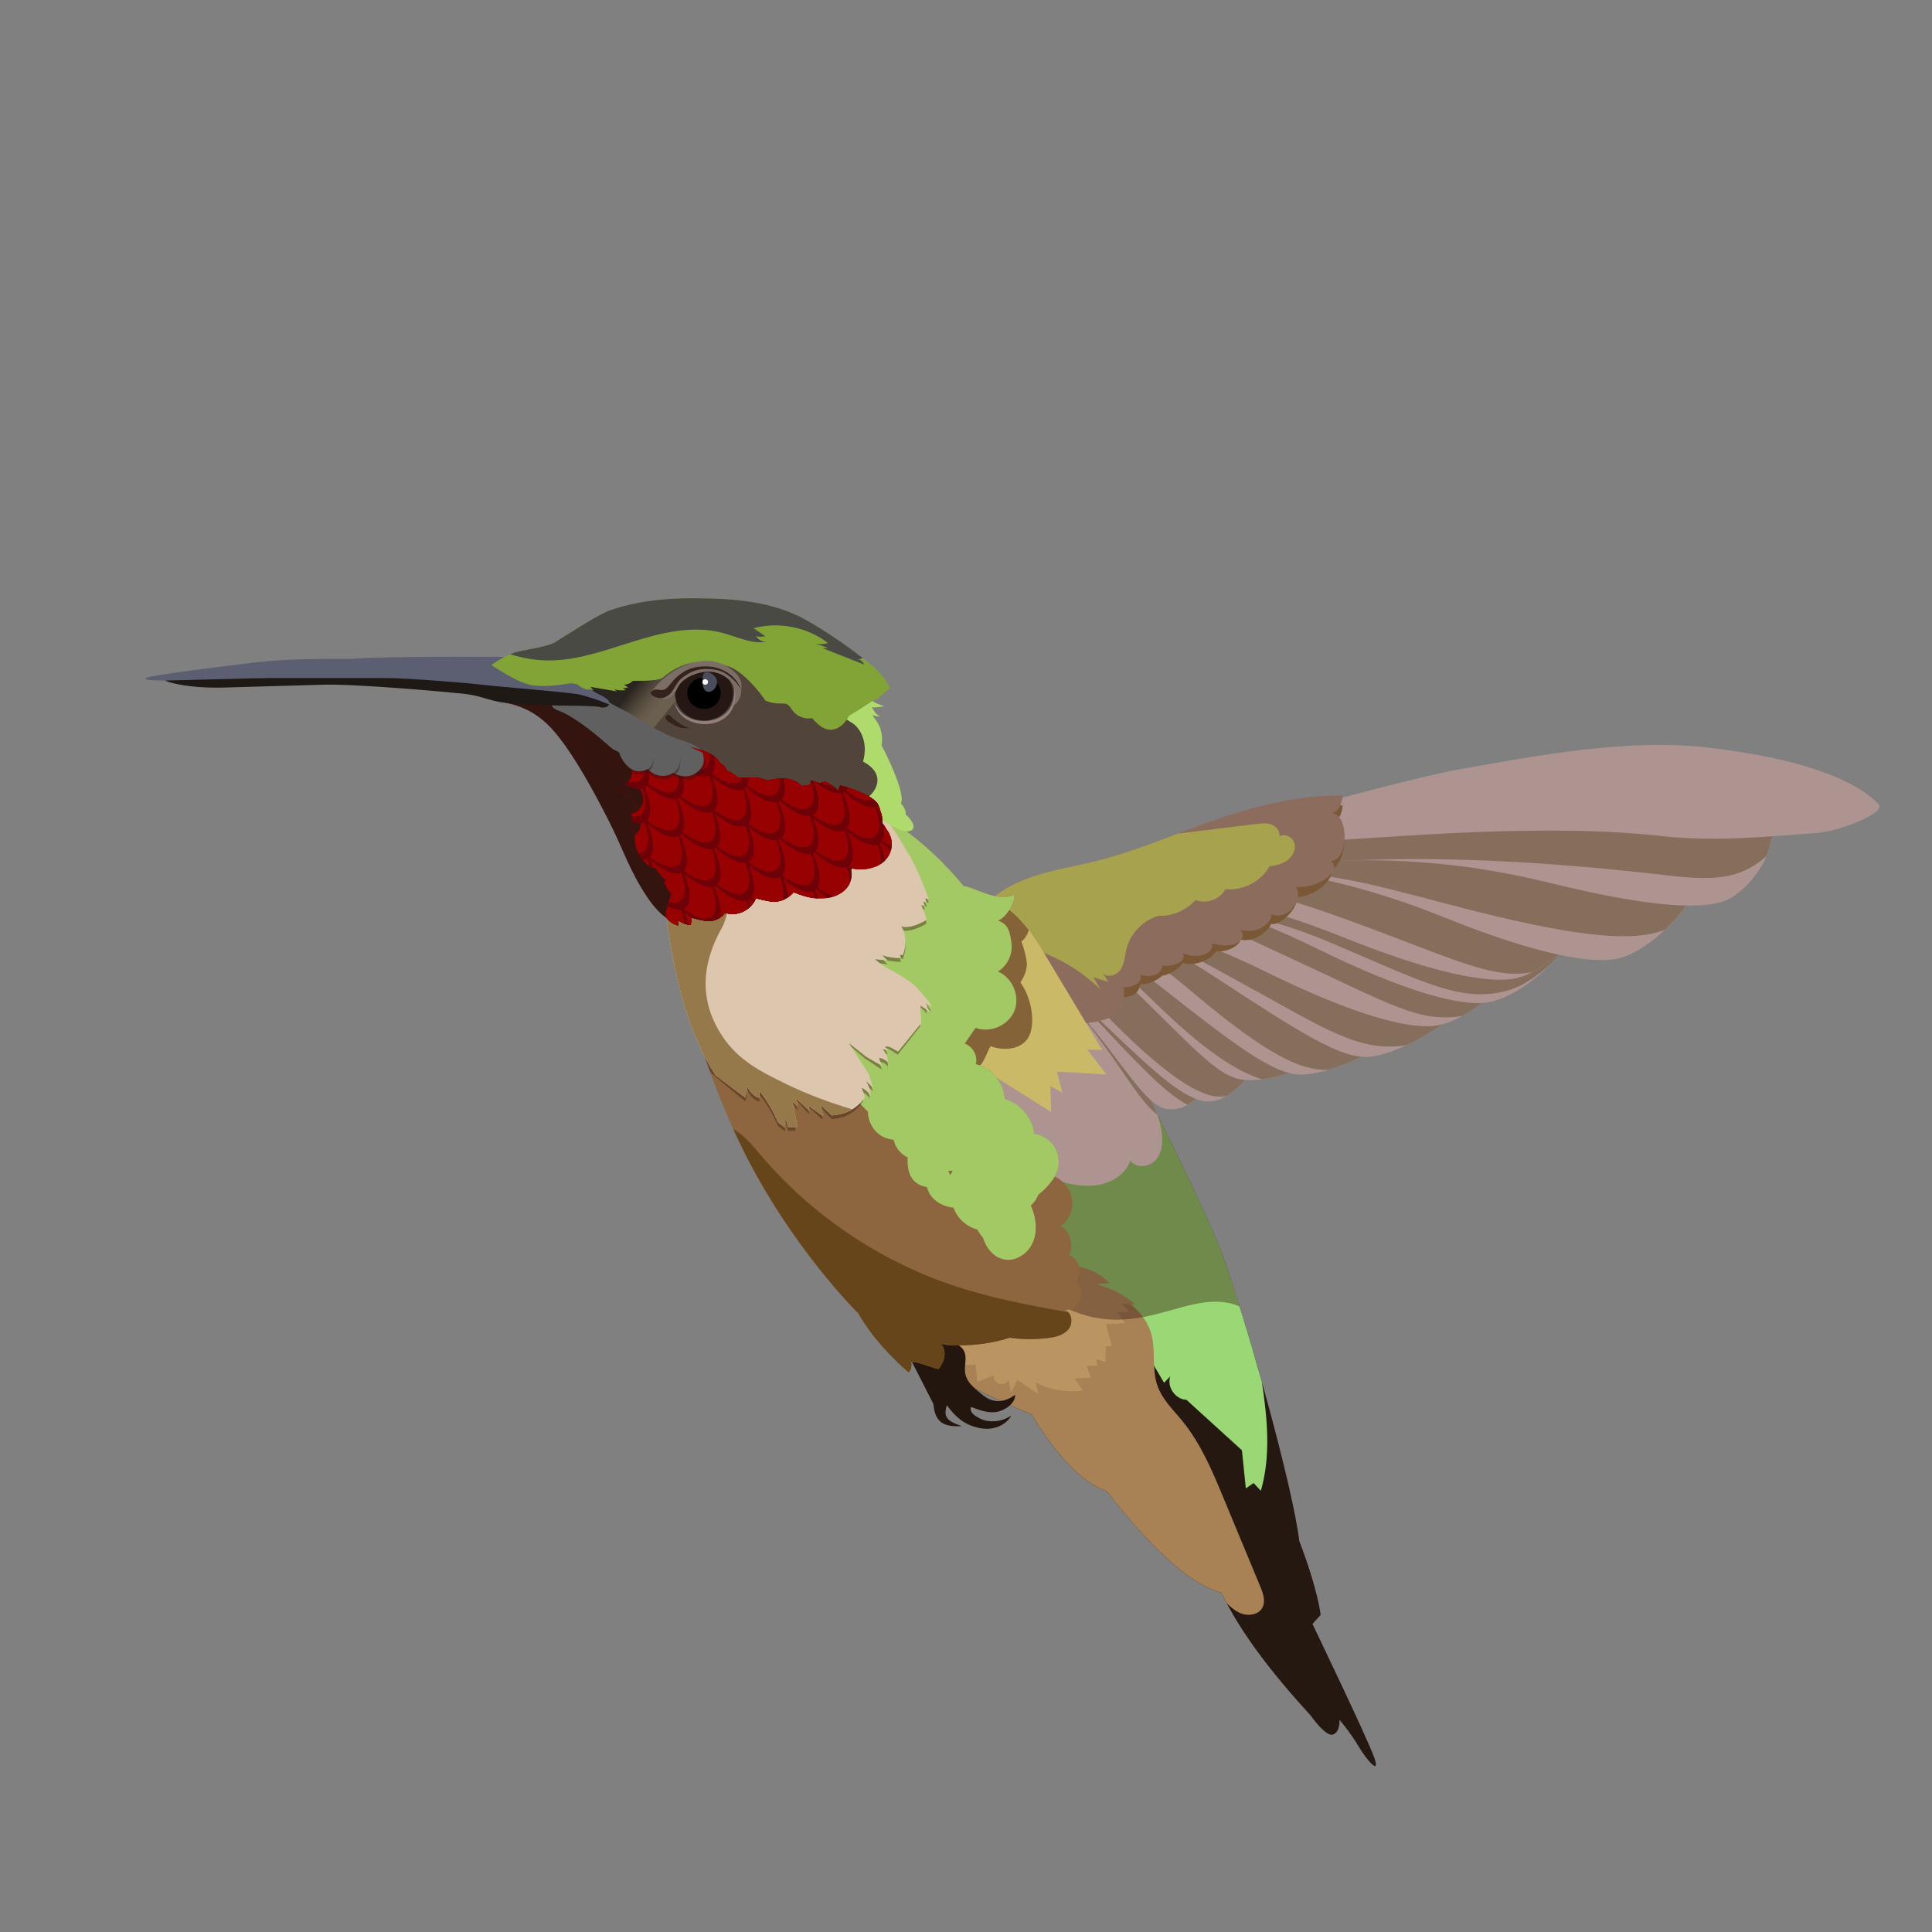 <?xml version="1.0" encoding="UTF-8"?>
<svg id="bird" xmlns="http://www.w3.org/2000/svg"  xmlns:xlink="http://www.w3.org/1999/xlink" viewBox="0 0 300 300">
  <rect x="0" y="0" width="300" height="300" fill="#808080" stroke="none"/>
  <defs>
    <linearGradient id="linear-gradient" x1="103.878" y1="110.157" x2="92.464" y2="100.915" gradientUnits="userSpaceOnUse">
      <stop offset=".104" stop-color="#6b5f4f"/>
      <stop offset=".178" stop-color="#64594a"/>
      <stop offset=".282" stop-color="#52483c"/>
      <stop offset=".404" stop-color="#342e27"/>
      <stop offset=".443" stop-color="#29241f"/>
    </linearGradient>
    <clipPath id="clippath">
      <path d="m138.044,129.363c-.118-.223-.265-.431-.424-.631-.017-.035-.029-.071-.047-.105-.152-.287-.342-.554-.559-.801.053-.641-.05-1.306-.293-1.86-.112-.584-.351-1.121-.717-1.488-1.205-1.205-4.136-2.187-5.549-2.528l-.331.848c-.023-.03-.043-.063-.067-.093-.47-.55-1.18-1-1.94-1.36-.227.097-.529.185-.865.266-.479-.173-.93-.314-1.285-.416l-.229.697c-.439.065-.864.118-1.237.158-.43-.463-.975-.798-1.574-.982-1.102-.34-2.604-.15-3.862.123-.002-.001-.003-.003-.005-.004-.887-.563-2.893-.489-4.476-.392-.021-.023-.039-.049-.06-.072-.411-.45-.993-.792-1.66-1.072-.017-.023-.039-.044-.057-.067-.126-.44-.473-.779-.912-1.048-.009-.012-.017-.025-.027-.036-.015-.019-.035-.035-.051-.053-.092-.14-.19-.277-.295-.408-.885-1.112-2.631-1.614-4.356-2.024l-.762,1.792c-.142-.092-.284-.184-.427-.274l-.972,1.137c-1.115-.509-2.622-.466-4.119-.337-.431-.801-1.051-1.596-1.689-2.363l-4.638,2.69c.055.186.111.353.166.527l-.166.096c.37,1.247.702,2.19,1.548,3.21.713.859,1.457,1.249,2.176,1.356.061.205.118.409.206.626.138.341.298.628.469.88l-.947.627c.047.166.095.316.143.469l-.143.094c.081.287.165.547.254.798l-.282.215c.068.158.135.297.202.446l-.202.154c.184.425.366.808.555,1.175-.029.711.019,1.406.233,2.2.224.827.573,1.424.992,1.857.54.852,1.283,1.282,2.07,1.448.011.002.021.002.032.004.382.673.84,1.259,1.521,1.8.029.023.059.039.088.062l-.386.352c.14.212.275.405.411.595l-.058.053c.271.408.528.763.799,1.095l-.839,2.796c.064.539.059.44.129.971.378.527,1.16,1.005,1.771,1.136.001-.339.003-.824.003-.824.552.444,1.245.711,1.952.752.069-.378.113-.757.159-1.135.704.219,1.425.383,2.155.504,1.159.193,2.362-.365,3.048-1.222.191.036.381.079.573.111,1.628.271,3.336-.693,4.018-2.026.069-.135.113-.257.169-.385.737.212,1.487.376,2.246.502,1.368.227,2.784-.422,3.609-1.423,1.306.526,2.672.954,4.091.977,1.628.027,3.346-.552,4.263-1.787.537-.722.74-1.619.644-2.491.014-.132.021-.265.02-.398.426.074.856.123,1.291.13,1.628.027,3.346-.552,4.263-1.787.823-1.107.876-2.627.238-3.832Z" fill="none" stroke-width="0"/>
    </clipPath>
  </defs>
  <g id="hummingbird__tail">
    <path d="m213.339,272.774c-1.145-3.149-9.541-20.609-9.541-20.609l1.272-1.399s-.382-3.816-3.308-11.449c-1.018-8.396-7.823-32.888-11.785-44.05-3.047-8.585-15.169-31.444-19.727-41.838-1.368-3.12-14.359-16.1-21.438-12.688-16.65,8.025-33.781,42.797-8.4,68.527,5.346,3.601,12.881,7.596,19.751,10.332,3.612,5.892,7.427,10.446,11.704,11.958,6.607,8.523,12.663,14.36,17.81,15.775,2.911,6.158,7.898,12.562,13.867,19.082,0,0,2.29,3.308,3.435,2.926s1.018-2.29,1.018-2.29c0,0,1.654,1.908,2.926,4.071,1.272,2.163,3.562,4.803,2.417,1.654Z" fill="#251810" stroke-width="0"/>
    <path d="m193.451,231.118c.401-.277.802-.555,1.203-.832.376.401.753.802,1.129,1.203,1.583-5.445,1.008-11.228.168-16.867-2.061-7.356-4.278-14.577-5.974-19.356-3.047-8.585-15.169-31.444-19.727-41.838-1.368-3.12-14.359-16.1-21.438-12.688-10.549,5.084-21.287,20.907-21.287,38.364,2.195,9.221,6.557,17.874,13.375,24.383,9.791,9.347,25.047,13.405,37.476,8.042l-.059-.966,2.44,4.157.962-1.007c-.575,1.617.786,3.598,2.502,3.641,2.875,2.615,5.75,5.231,8.625,7.846.202,1.973.404,3.946.606,5.918Z" fill="#9ad875" stroke-width="0"/>
    <path d="m196.013,249.657c-.57,1.04-2.02,1.31-3.14.93-.93-.31-1.68-.95-2.38-1.64-.29-.54-.57-1.08-.82-1.62-5.14-1.41-11.2-7.25-17.81-15.77-4.27-1.51-8.09-6.07-11.7-11.96-6.87-2.74-14.41-6.73-19.75-10.33-1.95-1.98-3.65-4.01-5.12-6.08.51-1.06,1.18-2.05,2.04-2.9,2.21-2.2,5.31-3.27,8.36-3.89,8.98-1.85,18.6-.41,26.65,3.99,2.7,1.48,5.39,3.49,6.33,6.42.87,2.68.12,5.69,1.05,8.35.74,2.15,2.47,3.77,3.91,5.54,2.87,3.53,4.65,7.8,6.39,12,1.89,4.55,3.78,9.1,5.67,13.65.44,1.06.88,2.3.32,3.31Z" fill="#a88255" stroke-width="0"/>
    <path d="m165.398,196.66c2.52-.263,5.14.725,6.859,2.586l-2.372.152c2.352.441,4.577,1.543,6.353,3.147l-2.079-.1,1.199,1.246-1.826.057,1.109,1.711-2.911.156.924,3.355-.966.109-.026,2.406-1.434-.403.198.981-1.716.053.697,1.807-2.568.104,1.325,1.896c-2.502.358-5.114-.096-7.349-1.277l.413,1.814-3.26-2.21-.984,2.021-.351-1.959c-.282.482-.915.727-1.448.56s-.914-.728-.871-1.285l-2.563.993-.245-2.711-2.259.183c-.779-1.617-2.995-1.692-4.649-2.389-1.815-.765-3.105-2.467-3.816-4.304s-.917-3.825-1.117-5.785l25.733-2.916Z" fill="#ba9561" stroke-width="0"/>
    <g opacity=".4">
      <path d="m189.977,195.265c-3.047-8.585-15.169-31.444-19.727-41.838-1.368-3.12-14.359-16.1-21.438-12.688-4.816,2.321-9.668,6.885-13.523,12.816-1.484,16.628,10.087,32.555,22.336,43.985,16.461,15.36,25.635,1.338,34.859,5.33-.899-2.881-1.754-5.484-2.507-7.605Z" fill="#33140f" stroke-width="0"/>
    </g>
  </g>
  <g id="hummingbird__wing">
    <path d="m148.667,170.674c4.579,6.147,12.205,13.236,20.059,13.46,2.825.081,5.894-1.239,6.783-3.922.892,1.296,3.075,1.008,4.059-.22.984-1.229,1.027-2.964.765-4.515-.293-1.736-.911-3.416-1.813-4.927l10.283-22.841c-9.607-21.196-46.619-6.979-46.584,3.168.014,4.153,1.868,13.651,6.448,19.798Z" fill="#ad9490" stroke-width="0"/>
    <path d="m166.882,156.445c6.548,7.809,9.764,14.429,12.815,16.616-.311-.872-.702-1.716-1.177-2.511l-11.427-14.269-.211.165Z" fill="#856e5c" stroke-width="0"/>
    <path d="m166.881,156.446c7.587,8.47,10.914,15.425,14.479,15.788,5.171.527,8.161-7.332,10.063-9.361,1.023-1.092-6.628-5.855-17.784-11.706l-6.758,5.279Z" fill="#ad9490" stroke-width="0"/>
    <path d="m167.793,155.733c7.956,8.457,12.867,13.921,16.595,15.809,3.368-1.897,5.54-7.075,7.034-8.669,1.023-1.092-6.628-5.855-17.784-11.706l-5.845,4.566Z" fill="#856e5c" stroke-width="0"/>
    <path d="m167.907,155.644c9.905,9.449,15.354,14.967,19.343,15.373,5.171.527,9.797-8.8,11.699-10.829,1.097-1.17-7.771-6.558-20.239-12.982l-10.802,8.438Z" fill="#ad9490" stroke-width="0"/>
    <path d="m169.051,154.751c.636.705,1.156,1.301,1.462,1.62,10.577,11.018,15.916,13.946,18.943,13.917.349-.003.673-.04.98-.099,1.525-.905,2.951-2.424,4.208-4.028.789-1.712,1.328-3.498,2.222-4.367.612-.595.666-2.276-1.01-4.853-3.518-2.42-9.688-5.892-17.147-9.735l-9.658,7.545Z" fill="#856e5c" stroke-width="0"/>
    <path d="m173.522,151.258c11.002,10.449,15.295,15.98,19.51,16.409,5.171.527,14.383-3.408,16.284-5.437,1.224-1.307-11.25-9.077-27.255-17.643l-8.54,6.671Z" fill="#ad9490" stroke-width="0"/>
    <path d="m173.977,150.903c1.733,1.374,3.409,2.847,4.601,4.027,8.518,8.432,13.621,11.476,17.326,12.651,5.169-.652,11.827-3.658,13.412-5.35,1.224-1.306-11.251-9.077-27.255-17.643l-8.084,6.315Z" fill="#856e5c" stroke-width="0"/>
    <path d="m175.566,149.661c1.333.967,2.671,1.978,4.022,3.042,11.995,9.454,18.069,14.115,22.319,14.157,5.197.051,14.01-4.712,15.718-6.906,1.2-1.543-14.563-9.262-33.442-17.023l-8.616,6.731Z" fill="#ad9490" stroke-width="0"/>
    <path d="m177.321,148.291c3.152,1.812,5.504,3.818,8.25,6.118,11.243,9.421,16.484,11.912,20.729,11.706,4.755-1.419,10.043-4.514,11.325-6.162,1.2-1.543-14.563-9.262-33.442-17.023l-6.862,5.361Z" fill="#856e5c" stroke-width="0"/>
    <path d="m179.734,146.405c3.063,1.646,6.148,3.476,9.306,5.546,12.774,8.372,19.231,12.486,23.469,12.157,5.182-.403,13.546-5.915,15.055-8.251,1.154-1.784-18.288-9.089-39.934-15.62l-7.896,6.168Z" fill="#ad9490" stroke-width="0"/>
    <path d="m180.215,146.03c4.362,2.02,8.879,4.602,13.28,7.002,12.031,6.562,17.597,10.499,24.917,9.255,4.114-1.926,8.148-4.877,9.152-6.43,1.154-1.784-18.288-9.089-39.934-15.62l-7.416,5.793Z" fill="#856e5c" stroke-width="0"/>
    <path d="m181.805,144.787c4.823,1.626,9.68,3.615,14.766,6.119,13.702,6.747,22.616,9.133,26.782,8.289,5.094-1.033,10.718-6.619,11.931-9.121.985-2.032-21.871-7.404-45.747-11.326l-7.732,6.04Z" fill="#ad9490" stroke-width="0"/>
    <path d="m185.316,142.045c4.631,1.812,9.124,3.99,15.41,6.886,14.894,6.861,19.657,9.977,26.362,8.811,3.831-2.116,7.278-5.774,8.196-7.668.985-2.032-21.871-7.404-45.747-11.326l-4.221,3.297Z" fill="#856e5c" stroke-width="0"/>
    <path d="m192.249,136.629c-.624.379-1.083.968-1.713,1.338l-3.134,2.448c5.603,1.757,11.209,3.98,17.124,6.893,13.702,6.747,22.616,9.133,26.782,8.289,5.094-1.033,10.718-6.619,11.931-9.121,1.01-2.085-23.079-7.689-47.616-11.631-1.06.683-2.299,1.132-3.374,1.785Z" fill="#ad9490" stroke-width="0"/>
    <path d="m192.249,136.629c-.624.379-1.083.968-1.713,1.338l-3.136,2.45c.649.205,1.299.41,1.949.626,5.55,1.296,11.056,2.699,17.045,5.238,14.804,6.279,20.788,9.686,28.122,7.398,2.159-.674,4.402-2.274,6.338-4.079,1.142-1.191,1.995-2.319,2.386-3.126,1.01-2.085-23.079-7.689-47.616-11.631-1.06.683-2.299,1.132-3.374,1.785Z" fill="#856e5c" stroke-width="0"/>
    <path d="m196.374,133.407c-.648.44-1.188,1.017-1.845,1.442l-5.839,4.561c6.455,1.375,12.906,3.315,19.815,6.102,14.164,5.713,23.231,7.432,27.322,6.281,5.003-1.408,10.198-7.395,11.222-9.981.878-2.218-25.179-6.336-50.675-8.405Z" fill="#ad9490" stroke-width="0"/>
    <path d="m196.374,133.407c-.648.44-1.188,1.017-1.845,1.442l-3.548,2.772c8.523,1.56,15.009,3.957,24.828,7.663,11.057,4.173,16.629,6.733,22.093,5.678,4.285-2.173,8.266-6.92,9.148-9.148.878-2.218-25.179-6.336-50.675-8.405Z" fill="#856e5c" stroke-width="0"/>
    <path d="m201.368,129.506c-.306.258-.633.488-.941.735-1.877,1.506-3.662,3.131-5.685,4.441,9.849,1.29,19.195,3.605,29.545,7.78,14.164,5.713,23.231,7.432,27.322,6.281,5.003-1.408,10.198-7.395,11.222-9.981,1.003-2.532-33.127-7.591-61.464-9.256Z" fill="#ad9490" stroke-width="0"/>
    <path d="m201.368,129.506c-.306.258-.633.488-.941.735-1.877,1.506-3.662,3.131-5.685,4.441,1.539.202,3.08.46,4.6.713,11.886.589,21.461,4.331,35.835,7.55,14.538,3.255,19.995,2.732,23.352,1.42,2.141-2.044,3.775-4.273,4.302-5.603,1.003-2.532-33.127-7.591-61.464-9.256Z" fill="#856e5c" stroke-width="0"/>
    <path d="m201.972,129.034c-.496.435-1.041.802-1.545,1.207-1.796,1.442-3.509,2.991-5.44,4.25,16.105-1.578,29.521-1.368,45.788,2.633,14.831,3.648,24.253,4.466,27.937,2.345,2.4-1.382,5.256-4.791,5.903-7.495.809-3.381,1.91-5.502,2.591-6.504.323-.475-46.169-.155-75.234,3.565Z" fill="#ad9490" stroke-width="0"/>
    <path d="m201.972,129.034c-.496.435-1.041.802-1.545,1.207-1.796,1.442-3.509,2.991-5.44,4.25,5.032-.493,9.832-.773,14.503-.861,15.147-.73,32.279.291,49.454,2.306,6.956.816,11.269.674,15.358-3.01.128-.323.238-.643.312-.952.809-3.381,1.91-5.502,2.591-6.504.323-.475-46.169-.155-75.234,3.565Z" fill="#856e5c" stroke-width="0"/>
    <path d="m265.18,116.081c-12.476-1.446-26.457,1.235-38.824,3.425-2.829.501-9.854,2.19-17.684,4.294l-4.57,3.57c-1.079,1.142-2.481,1.913-3.676,2.871-.299.24-.603.475-.907.709,19.546-1.115,40.017-3.165,58.857-1.093,8.595.945,17.415-.104,23.355-.473,4.002-.249,11.182-3.22,9.989-4.482-3.764-3.984-12.432-7.185-26.54-8.82Z" fill="#ad9490" stroke-width="0"/>
    <path d="m208.493,125.064c-.143.92-.24,2.09-1.562,2.739,2.545.012,2.385,5.645-.231,7.385.486,1.465-2.937,4.319-5.478,4.059.751,1.399-2.383,4.617-3.862,4.217-.111.59-2.169,2.942-4.717,2.46-.247.975-2.131,1.977-3.841,1.784-.667,1.279-3.279,2.437-5.163,1.815-.559.92-2.146,1.895-3.13,1.967-.764.683-2.273,1.46-3.481,1.355-.028.715-.574,1.979-2.567,1.991.078.41-10.216-2.054-5.17-7.204,8.659-8.838,35.149-22.69,39.203-22.568Z" fill="#7a5835" stroke-width="0"/>
    <path d="m153.259,140.223c2.175-2.167,5.052-3.501,7.989-4.395s5.98-1.387,8.959-2.128c6.275-1.56,12.218-4.203,18.32-6.342,6.102-2.139,13.55-4.009,19.965-3.817-.143.92-.24,2.09-1.562,2.739,2.564.378,2.472,7.309-.231,7.385,1.651,1.467-1.695,4.322-5.478,4.059,1.248,1.702-1.142,5.375-3.862,4.217.321.803-1.563,3.327-4.717,2.46,1.228,1.583-1.17,3.072-4.399,2.099.24,1.728-2.484,2.478-4.605,1.5.639,1.14-1.038,2.099-3.13,1.967-.19,1.475-1.946,1.911-3.481,1.355.403.673-.14,1.937-2.567,1.991.211,1.114-.027,3.188-.89,3.924s-1.977,1.11-3.085,1.352c-5.283,1.156-11.36-.273-14.96-4.309-4.949-5.549-2.267-14.058-2.267-14.058Z" fill="#8c6c5d" stroke-width="0"/>
    <path d="m199.933,133.567c-.8.6-1.81.83-2.8.95-1.32,2.37-4.13,3.83-6.84,3.54-.84,1.6-2.98,2.38-4.66,1.7-1.44,1.6-3.6,2.53-5.75,2.46-2.4.68-4.36,2.71-4.96,5.13-.27,1.06-.3,2.22-.88,3.15-.59.93-2.06,1.43-2.77.59.27.46.53.92.8,1.37-.77-.24-1.54-.48-2.31-.72.38.64.75,1.28,1.13,1.92-4.84-4.78-11.58-7.49-18.35-7.6-.1-3.25.72-5.83.72-5.83,2.17-2.17,5.05-3.5,7.99-4.4,2.93-.89,5.98-1.39,8.96-2.13,4.33-1.08,8.51-2.67,12.69-4.26.77-.09,1.53-.19,2.3-.28,3.28-.4,6.56-.8,9.84-1.21.8-.1,1.63-.19,2.39.09.75.27,1.39,1.05,1.23,1.84.85-.53,2.08.12,2.34,1.08.26.97-.27,2.01-1.07,2.61Z" fill="#a7a24e" stroke-width="0"/>
  </g>
  <g id="hummingbird__body">
    <path d="m151.732,165.432c3.835,2.419,7.67,4.837,11.506,7.255l-.152-4.044,1.868,1.02-.831-3.261,7.68.443-2.966-3.863c.772.017,1.544.033,2.316.05-1.682-2.804-3.365-5.607-5.047-8.411-1.173-1.955-2.346-3.91-3.52-5.865-1.84-3.066-3.791-6.248-6.83-8.131s-9.745-.177-12.739,4.48c-4.109,6.391-2.37,12.011,8.715,20.327Z" fill="#cab967" stroke-width="0"/>
    <path d="m158.442,152.56c.511-.748,1.124-2.071.994-3.111-.21-1.69-.833-3.234-.833-3.234,0,0,.784-.522,1.147-1.79-.203-.267-.637-.771-.631-.777-.976-1.169-2.066-2.218-3.364-3.022-1.312-.813-3.308-.948-5.393-.474-.02.005-.04.009-.06.014-.755.176-9.656,16.951,1.429,25.267.799.504,1.528-2.175,2.088-2.985,2.28.86,5.192.455,6.092-1.815.9-2.27.073-6.06-1.469-8.073Z" fill="#846338" stroke-width="0"/>
    <path d="m144.929,217.991c.134,1.13.32,2.037,1.058,2.718.841.776,2.227.805,3.369.733-.514-.192-1.542-.476-2.143-1.095s-.389-1.417-.196-2.15c1.394,1.864,2.663,2.999,4.912,3.515,2.454.564,4.375-.565,5.107-1.895-1.5.927-2.54.877-3.033.877-1.208,0-1.919-.456-2.413-.757-.699-.427-.992-.92-.825-1.474,1.261.465,2.554.989,3.885.796s3.061-1.34,2.971-2.682c-1.438,1.087-3.245,1.511-5.051.027-1.393-1.145-2.754-2.14-2.74-3.943.008-.978.298-2.021-.144-2.893-.438-.865-1.453-1.255-2.4-1.463-1.392-.305-2.835-.373-4.25-.208-.674.079-1.462.161-2.093.422-.854.354-.566.541-.166,1.325,1.384,2.715,2.768,5.431,4.152,8.147Z" fill="#23160e" stroke-width="0"/>
    <path d="m157.526,138.946c-2.771,1.227-6.27-1.24-7.897-1.363-5.757-7.046-11.682-10.455-12.583-10.95l-32.244,11.736c-.265,6.122.959,13.253,2.92,20.212,2.044,7.257,4.87,14.314,7.581,19.804,7.584,15.359,17.913,25.487,17.913,25.487,3.102,5.354,7.875,9.23,7.875,9.23,0,0,.652-.621.372-1.614,1.324-.083,4.126,1.302,4.315,1.055,1.42-1.85.872-3.412.265-3.898,1.306.494,6.832.417,10.712-.923,1.96.27,3.96.28,5.92.05,1.19-.15,2.46-.44,3.22-1.35.76-.92.59-2.63-.55-2.98,1.04.01,2.04-.69,2.39-1.66.36-.97.03-2.15-.77-2.81,1.23-1.16.65-3.59-.97-4.06.79-1.53.22-3.62-1.23-4.53,1.23-.95,1.9-2.58,1.7-4.12-.2-1.54-1.26-2.94-2.69-3.56.76-1.24.84-2.87.22-4.19-.63-1.32-1.95-2.28-3.39-2.48-.29-2.49-2.19-4.72-4.6-5.41-.1-2.5-2.03-4.82-4.47-5.38.32-1.29-.48-2.75-1.73-3.19.56-.82,1.12-1.64,1.68-2.45,2.28.86,5.14-.39,6.04-2.66.9-2.27-.32-5.15-2.57-6.08.56-.34,1.03-.8,1.38-1.35.58-.88.86-1.96.73-3-.21-1.69-.473-3.056-2.113-3.556.863-.245,2.53-2.135,2.574-4.01Z" fill="#8d663f" stroke-width="0"/>
    <path d="m165.898,206.422c-.76.91-2.03,1.2-3.22,1.35-1.96.23-3.96.22-5.92-.05-3.88,1.34-9.406,1.414-10.713.92.606.486,1.153,2.05-.267,3.9-.19.25-2.99-1.14-4.31-1.05.28.99-.37,1.61-.37,1.61,0,0-4.78-3.88-7.88-9.23,0,0-10.33-10.13-17.91-25.49-.48-.97-.96-1.99-1.44-3.05,1.69.92,2.96,2.51,4.22,4,7.84,9.24,18.22,16.3,29.69,20.2,5.87,1.99,11.97,3.16,18.08,4.22.66.61.67,1.91.04,2.67Z" fill="#66451a" stroke-width="0"/>
    <path d="m157.525,138.941c-2.77,1.23-6.27-1.24-7.9-1.36-5.757-7.046-11.679-10.454-12.579-10.949l-31.064,11.306c5.256,6.561,27.899,34.401,28.783,34.643,0,1.49.77,2.96,2.03,3.76.59.38,1.27.58,1.97.63v.01c.22,1,.82,1.91,1.68,2.46.16.1.32.19.49.28-.04,1.26.07,2.54.86,3.49.53.63,1.32,1.01,2.15,1.1.13.64.46,1.24.9,1.72.64.68,1.51,1.12,2.42,1.36.26.07.54.11.81.14.55,1.64,1.99,2.95,3.66,3.37.26.45.55.9.9,1.29.51,1.66,1.73,3.14,3.41,3.4,1.78.27,3.57-.96,4.3-2.6.74-1.64.57-3.58-.06-5.26-.07-.18-.14-.36-.22-.53.16-.14.31-.3.45-.47.31-.37.55-.79.73-1.24,1-.76,1.87-1.71,2.53-2.79.76-1.24.84-2.87.22-4.19-.63-1.32-1.95-2.28-3.39-2.48-.29-2.49-2.19-4.72-4.6-5.41-.1-2.5-2.03-4.82-4.47-5.38.32-1.29-.48-2.75-1.73-3.19.56-.82,1.12-1.64,1.68-2.45,2.28.86,5.14-.39,6.04-2.66.9-2.27-.32-5.15-2.57-6.08.56-.34,1.03-.8,1.38-1.35.58-.88.86-1.96.73-3-.21-1.69-.47-3.06-2.11-3.56.86-.24,2.53-2.13,2.57-4.01Zm-9.6,42.85c-.1.24-.23.47-.37.68-.13-.21-.23-.44-.3-.68.23.02.46.01.68-.02,0,.01-.01.01-.01.02Z" fill="#a3c964" stroke-width="0"/>
    <path d="m156.165,187.681c-.03.01-.06.01-.09.01-.03-.05-.06-.1-.09-.15.06.05.12.1.18.14Z" fill="#a3c964" stroke-width="0"/>
    <path d="m139.422,163.745l3.455-4.364c-.038-.901.118-2.011.08-2.912.429.289.651.556.963.996-.144-.42.023-.699-.122-1.119.325.195.502.554.827.749-.59-1.022-1.573-2.372-2.408-3.299-.835-.927-3.323-2.282-3.323-2.282.004-.006.008-.013.012-.019-1.096-.511-2.127-1.161-3.028-1.967l1.907.171c-.261-.266-.522-.532-.784-.798.935.321,1.927.474,2.915.449-.065-.165-.138-.33-.186-.498.208-.019.363-.002.486.042.499-1.45.59-2.997-.245-4.475,1.007.388,2.845-.327,3.903-1.026-.168-.782-.442-1.542-.825-2.244.186.027.372.054.557.081-.074-.223-.148-.445-.222-.668.179.086.358.172.537.258-.081-.238-.162-.476-.242-.714.17.023.341.047.511.07v-.099s-1.666-4.554-2.951-6.642c-1.261-2.049-2.692-4.807-4.239-6.214l-32.209,11.723c-.169,5.993,1.027,12.891,2.927,19.635.743,2.637,1.592,5.24,2.498,7.757.131.363,5.477,4.656,5.477,4.656.221-.595.384-1.155.319-1.849.287.894,1.017,1.634,1.908,1.933,0-.365,0-.73.001-1.095,1.189,1.471,2.153,3.116,2.883,4.861l1.111.837-.125-2.024c.144.488.454,1.452.598,1.941.306-.008.965-.027,1.15-.032-.289-1.332-.31-3.129-.599-4.461.286.288.631,1.032.917,1.32-.058-.404-.158-1.175-.216-1.579.667.62,1.377,1.606,2.044,2.226-.055-.268-.192-.948-.247-1.216.751.535,1.585,1.483,2.337,2.018-.087-.541-.38-1.477-.467-2.018.542.508,1.291,1.411,1.834,1.919,1.859-.147,3.362-.673,4.894-2.791-.172-.493-.055-1.01-.227-1.503.501.247.934.622,1.265,1.072,0,0-.215-1.466-.568-2.089.35.332.7.664,1.05.997-.215-.703-.43-1.406-.645-2.109l-3.272-5.273,2.689,2.31c.805.465,1.799,1.226,2.604,1.691-.147-.412-.294-.823-.441-1.235.533.064,1.039.331,1.392.736.014-.783-.306-1.567-.864-2.118l.812.249c-.137-.203-.308-.849-.446-1.051.677.139,1.348.758,2.035,1.087Z" fill="#33140f" opacity=".4" stroke-width="0"/>
    <path d="m137.002,126.648l-32.686,11.897-.915,3.047c1.204,10.143,3.503,18.934,7.708,25.373l4.586,3.454c.221-.595.384-1.155.319-1.849.287.894,1.017,1.634,1.908,1.933,0-.365,0-.73.001-1.095,1.189,1.471,2.153,3.116,2.883,4.861l1.111.837.04-1.548c.144.488.289.976.433,1.464.492-.014.984-.027,1.476-.041-.289-1.332-.577-2.664-.866-3.996.286.288.573.576.859.864-.058-.404-.115-.809-.173-1.213.667.62,1.334,1.24,2.002,1.86-.055-.268-.11-.535-.165-.803.751.535,1.503,1.07,2.254,1.605-.087-.541-.173-1.082-.26-1.623.542.508,1.084,1.016,1.626,1.524,1.859-.147,3.651-.697,5.183-2.815-.172-.493-.344-.986-.516-1.479.501.247.934.622,1.265,1.072l.126-.069c-.11-.708-.341-1.397-.695-2.02.35.332.7.664,1.05.997-.215-.703-.43-1.406-.645-2.109l-3.086-4.789,2.692,2.121c.805.465,1.61.931,2.415,1.396-.147-.412-.294-.823-.441-1.235.533.064,1.039.331,1.392.736.014-.783-.306-1.567-.864-2.118l.812.249c-.137-.203-.275-.406-.412-.608.73-.151,1.353.433,2.041.763l3.596-4.422c-.038-.901-.075-1.802-.113-2.703.429.289.858.578,1.287.867-.144-.42-.288-.84-.432-1.26.325.195.65.389.976.584-.59-1.022-1.721-2.207-2.556-3.134-.835-.927-3.323-2.282-3.323-2.282.004-.006.008-.013.012-.019-1.096-.511-2.127-1.161-3.028-1.967.636.057,1.272.114,1.907.171-.261-.266-.522-.532-.784-.798.935.321,1.927.474,2.915.449-.065-.165-.138-.33-.186-.498.208-.019.363-.002.486.042.499-1.45.59-2.997-.245-4.475,1.007.388,2.845-.327,3.903-1.026-.168-.782-.442-1.542-.825-2.244.186.027.372.054.557.081-.074-.223-.148-.445-.222-.668.179.086.358.172.537.258-.081-.238-.162-.476-.242-.714.17.023.341.047.511.07v-.099s-1.666-4.554-2.951-6.642c-1.261-2.049-2.692-4.807-4.239-6.214Z" fill="#dcc6ae" stroke-width="0"/>
    <path d="m112.23,160.996c-3.766-5.584-3.287-11.376-.117-16.968.927-1.636,1.692-6.179,1.72-8.947l-9.516,3.463-.915,3.047c1.204,10.143,3.503,18.934,7.708,25.373l4.586,3.454c.221-.595.384-1.155.319-1.849.287.894,1.017,1.634,1.907,1.933,0-.365,0-.73.001-1.095,1.188,1.471,2.153,3.116,2.883,4.861l1.111.837c.013-.516.027-1.032.04-1.548.144.488.289.976.433,1.464.492-.014.984-.027,1.476-.04-.289-1.332-.577-2.664-.866-3.996.286.288.573.576.859.864-.058-.404-.115-.809-.173-1.213.667.62,1.334,1.24,2.002,1.86-.055-.268-.11-.535-.165-.803.751.535,1.503,1.07,2.254,1.605-.087-.541-.173-1.082-.26-1.623.542.508,1.084,1.016,1.626,1.524,1.103-.087,2.18-.326,3.195-.94-3.471-1.029-7.07-2.378-10.251-3.93-3.99-1.945-7.377-3.654-9.859-7.334Z" fill="#95794a" stroke-width="0"/>
  </g>
  <g id="hummingbird__head">
    <path d="m86.197,113.751c3.042,3.594,6.232,9.569,8.363,13.767s3.236,7.749,5.856,11.662c1.218,1.819,2.745,3.676,4.886,4.134,0-.339.002-.678.003-1.017.552.444,1.245.711,1.952.752,1.207-6.564-1.332-13.246-4.597-19.066-2.858-5.094-6.454-9.99-11.475-12.974-2.432-1.446-5.126-2.391-7.879-3.01-2.627-.591-8.251-1.24-10.95-1.094,1.713,1.713,5.614,1.905,7.892,2.671,2.68.902,4.447,2.401,5.949,4.175Z" fill="#33140f" stroke-width="0"/>
    <path d="m140.626,126.456c.122-.51-.333-1.279-.726-1.701.764-1.508-2.355-7.852-3.015-9.002.209-1.105,0-2.177-.308-2.944-.244-.608-1.062-1.653-1.142-1.783.05.02.54.23,1.26.23-.68-.18-1.33-1.45-1.33-1.45.42.15,1.98-.15,1.98-.15,0,0-.75-.14-1.94-.82,0,0-7.17,5.24-12.89,5.8,2.02,2.29,3.65,3.75,5.2,5.23,2.8,2.67,10.431,8.913,12.719,9.195,1.925.237,1.806-1.145.191-2.605Z" fill="#afdb6c" stroke-width="0"/>
    <path d="m132.291,112.243c1.091.648,2.614,2.77,1.725,6.024,3.78,1.971,2.002,4.939.185,5.925-1.307.71-6.869,1.961-11.363,1.129s-8.832-2.487-13.379-2.95c-2.742-.279-5.612-.138-8.126-1.269-1.501-.675-2.773-1.763-4.021-2.836-.553-.475-7.042-6.729-10.661-7.953-.516-.174-1.172-.619-.903-1.093.128-.225.415-.298.673-.323.686-.068,1.379.043,2.068.007s1.423-.254,1.826-.814c.366-.509.386-1.19.671-1.748.491-.96,1.636-1.355,2.676-1.639,5.332-1.455,11.651-3.614,17.164-3.205s20.375,10.097,21.466,10.745Z" fill="#51443b" stroke-width="0"/>
    <path d="m97.311,118.267c-.553-.475-7.042-6.729-10.661-7.953-.516-.174-1.172-.619-.903-1.093.128-.225.415-.298.673-.323.686-.068,1.379.043,2.068.007s1.423-.254,1.826-.814c.366-.509.386-1.19.671-1.748.491-.96,1.636-1.355,2.676-1.639,5.332-1.455,11.651-3.614,17.164-3.205" fill="url(#linear-gradient)" stroke-width="0"/>
    <path d="m109.135,116.968c-.637-1.306-2.305-1.631-4.724-2.536-2.901-1.085-5.226-3.029-7.987-4.376-1.9-.927-3.91-2.18-5.375-3.814-.02.034-.045.064-.064.1-.286.558-.305,1.239-.672,1.748-.403.56-1.138.779-1.826.814-.689.035-1.381-.075-2.068-.007-.258.026-.545.098-.673.323-.268.474.388.919.903,1.093,3.62,1.224,10.109,7.478,10.661,7.953,1.248,1.073-1.805-2.185-.304-1.51,2.514,1.13,12.639,1.26,12.127.211Z" fill="#606060" stroke-width="0"/>
    <path d="m94.576,109.364c-.089.42-.841.62-1.461.42s-5.54-.221-6.212-.221-7.823-.237-9.522-.593-3.2-1.027-5.532-1.264-16.477-1.541-21.732-1.383-12.411.341-14.622.421c-6.732.242-9.683-.956-9.883-1.071s12.888-.614,16.286-1.088,43.147,1.225,44.53,1.501,7.106,2.858,7.106,2.858" fill="#1e1915" stroke-width="0"/>
    <path d="m93.535,108.944s-2.162-.776-3.604-1.109-13.307-1.275-14.97-1.497-11.366-1.053-15.303-1.053h-17.854c-1.331,0-15.414.388-16.19.388s-3.382,0-2.994-.388,12.919-1.941,17.133-2.44,9.537-.554,15.026-.554c5.545-.444,25.561-.277,25.561-.277,0,0,12.161,5.47,13.196,6.067s1.13.863,1.041,1.284" fill="#5c5f72" stroke-width="0"/>
    <path d="m136.286,104.146c-.96-.95-5.44-4.6-10.8-7.7-5.37-3.1-11.52-3.55-17.95-3.55-6.75,0-10.57,1.12-12.66,1.81-2.09.69-7.63,4.41-8.71,5.03-1.08.63-3.49.96-5.64,1.43-2.14.48-4.22,2.12-4.22,2.12,1.31.74,4.2,2.86,6.6,3.15,1.921.22,3.839-.05,5.706-.336.058.007.115.016.172.023.054.006.107.013.161.019h0c.024.003.049.007.072.011.199.035.396.047.593.063.515.502,1.188.841,1.906.91l-.21-.21c.29.16.62.23.95.2-.24-.05-.44-.22-.53-.45,1.37.24,2.74.47,4.11.7-.17-.11-.35-.23-.52-.34.6.18,1.23.23,1.85.14-.16-.1-.31-.2-.46-.3.27,0,.55-.04.81-.12-.21-.15-.41-.3-.61-.45.51.02,1.02-.2,1.36-.58,2.17.03,4.13-.05,4.68-.52,2.37-2.03,5.48-3.39,10.37-1.64,1.4.5,3.44,2.33,5.18,4.72.12.16.23.33.34.5.73.32,1.52.48,2.32.46.33,0,.68-.03.99.1.44.19.68.67.97,1.05.68.89,1.88,1.34,2.98,1.12.54.6,1.14,1.25,1.86,1.57.28.14.57.22.89.24.86.05,1.68-.43,2.25-1.07.31-.34.56-.74.78-1.15,2.1-1.21,3.53-2.26,3.53-2.26.82,0,2.79-2.08,2.79-2.08,0,0-.96-1.66-1.91-2.61Z" fill="#82a436" stroke-width="0"/>
    <path d="m118.836,108.776c-.13-.05-.25-.11-.38-.17" fill="#454c22" stroke-width="0"/>
    <path d="m127.73,100.646c.29-.01.58-.03.87-.04-.69-.23-1.38-.46-2.07-.69.67.17,1.38.14,2.04-.07-3.23-2.48-7.63-3.35-11.56-2.3.61.41,1.22.82,1.83,1.24-.47.11-.97.12-1.45.02.34.5.93.83,1.54.87-2.34.33-4.6-.85-6.88-1.44-4.67-1.19-9.59.07-14.19,1.53-4.6,1.45-9.3,3.13-14.1,2.73-1.55-.12-3.07-.46-4.57-.9.43-.17.88-.33,1.34-.43,2.14-.47,4.55-.8,5.64-1.43,1.08-.62,6.62-4.34,8.71-5.03s5.9-1.81,12.65-1.81c6.44,0,12.59.45,17.95,3.55,3.42,1.97,6.48,4.17,8.49,5.74-.29.16-.61.22-.95.16.51.03.99.37,1.17.85-2.15-.85-4.3-1.7-6.46-2.55Z" fill="#494a44" stroke-width="0"/>
    <g clip-path="url(#clippath)">
      <g>
        <path d="m143.83,133.285c-2.075-2.907-4.183-5.792-6.125-8.791-.599-.926-1.18-1.865-1.761-2.806l-32.919,23.96c.112.135.225.268.336.403,2.194,2.658,4.356,5.344,6.426,8.1-.199-.577-.438-1.179-.739-1.81,2.399,2.264,4.677,3.341,5.802,2.522.999-.727.855-2.78-.183-5.317,2.095,1.767,4.004,2.536,5.003,1.808,1.125-.819.8-3.317-.617-6.296,2.399,2.264,4.677,3.341,5.802,2.522.999-.727.855-2.78-.183-5.317,2.095,1.767,4.004,2.536,5.003,1.808,1.125-.819.8-3.317-.617-6.296,2.399,2.264,4.677,3.341,5.802,2.522.999-.727.855-2.78-.183-5.317,2.095,1.767,4.004,2.536,5.003,1.808,1.125-.819.8-3.317-.617-6.296,1.803,1.702,3.537,2.732,4.765,2.792Z" fill="#970102" stroke-width="0"/>
        <path d="m137.705,124.494c-.923-1.425-1.804-2.881-2.704-4.324l-33.12,24.106c.493.592.989,1.181,1.48,1.775,2.368,2.869,4.694,5.776,6.912,8.763.73.216,1.349.194,1.788-.126.999-.727.855-2.78-.183-5.317,2.095,1.767,4.004,2.536,5.003,1.808,1.125-.819.8-3.317-.617-6.296,2.399,2.264,4.677,3.341,5.802,2.522.999-.727.855-2.78-.183-5.317,2.095,1.767,4.004,2.536,5.003,1.808,1.125-.819.8-3.317-.617-6.296,2.399,2.264,4.676,3.341,5.802,2.522.999-.727.855-2.78-.183-5.317,2.095,1.767,4.004,2.536,5.003,1.808,1.125-.819.8-3.317-.617-6.296,2.399,2.264,4.677,3.341,5.802,2.522.332-.242.527-.641.616-1.145-1.701-2.374-3.401-4.75-4.989-7.202Z" fill="#6d0107" stroke-width="0"/>
        <path d="m137.705,124.494c-1.16-1.792-2.256-3.632-3.404-5.433l-33.259,24.207c.774.927,1.551,1.851,2.32,2.783,2.085,2.527,4.139,5.082,6.115,7.695.741.225,1.37.207,1.814-.116.999-.727.855-2.78-.183-5.317,2.095,1.767,4.004,2.536,5.003,1.808,1.125-.819.8-3.317-.617-6.296,2.399,2.264,4.677,3.341,5.802,2.522.999-.727.855-2.78-.183-5.317,2.095,1.767,4.004,2.536,5.003,1.808,1.125-.819.8-3.317-.617-6.296,2.399,2.264,4.676,3.341,5.802,2.522.999-.727.855-2.78-.183-5.317,2.095,1.767,4.004,2.536,5.003,1.808,1.125-.819.8-3.317-.617-6.296,2.399,2.264,4.677,3.341,5.802,2.522.336-.245.532-.649.619-1.161-1.443-2.018-2.873-4.045-4.221-6.127Z" fill="#970102" stroke-width="0"/>
        <path d="m139.454,127.095c-.592-.861-1.181-1.724-1.749-2.601-1.788-2.761-3.419-5.64-5.335-8.305l-33.547,24.417c1.516,1.812,3.035,3.623,4.539,5.445,1.308,1.585,2.601,3.182,3.874,4.796-.039-1.16-.476-2.676-1.276-4.358,2.399,2.264,4.677,3.341,5.802,2.522.999-.727.855-2.78-.183-5.317,2.095,1.767,4.004,2.536,5.003,1.808,1.125-.819.8-3.317-.617-6.296,2.399,2.264,4.676,3.341,5.802,2.522.999-.727.855-2.78-.183-5.317,2.095,1.767,4.004,2.536,5.003,1.808,1.125-.819.8-3.317-.617-6.296,2.399,2.264,4.677,3.341,5.802,2.522.999-.727.855-2.78-.183-5.317,2.095,1.767,4.004,2.536,5.003,1.808,1.125-.819.8-3.317-.617-6.296,1.241,1.171,2.445,2.016,3.479,2.454Z" fill="#6d0107" stroke-width="0"/>
        <path d="m138.761,126.065c-.352-.523-.713-1.041-1.056-1.57-2.026-3.128-3.852-6.407-6.119-9.354l-33.6,24.456c1.795,2.15,3.594,4.296,5.376,6.455,1.047,1.268,2.081,2.546,3.107,3.832-.017-1.171-.458-2.725-1.28-4.453,2.399,2.264,4.676,3.341,5.802,2.522.999-.727.855-2.78-.183-5.317,2.095,1.767,4.004,2.536,5.003,1.808,1.125-.819.8-3.317-.617-6.296,2.399,2.264,4.677,3.341,5.802,2.522.999-.727.855-2.78-.183-5.317,2.095,1.767,4.004,2.536,5.003,1.808,1.125-.819.8-3.317-.617-6.296,2.399,2.264,4.676,3.341,5.802,2.522.999-.727.855-2.78-.183-5.317,2.095,1.767,4.004,2.536,5.003,1.808,1.125-.819.8-3.317-.617-6.296,1.273,1.201,2.506,2.055,3.556,2.482Z" fill="#970102" stroke-width="0"/>
        <path d="m129.271,112.465l-33.539,24.411c2.53,3.069,5.098,6.107,7.63,9.175.211.256.419.514.63.77,1.008.449,1.858.513,2.42.104.999-.727.855-2.78-.183-5.317,2.095,1.767,4.004,2.536,5.003,1.808,1.125-.819.8-3.317-.617-6.296,2.399,2.264,4.677,3.341,5.802,2.522.999-.727.855-2.78-.183-5.317,2.095,1.767,4.004,2.536,5.003,1.808,1.125-.819.8-3.317-.617-6.296,2.399,2.264,4.677,3.341,5.802,2.522.999-.727.855-2.78-.183-5.317,2.095,1.767,4.004,2.536,5.003,1.808,1.125-.819.8-3.317-.617-6.296,2.399,2.264,4.677,3.341,5.802,2.522.418-.304.625-.85.661-1.557-2.415-3.828-4.642-7.798-7.817-11.057Z" fill="#6d0107" stroke-width="0"/>
        <path d="m128.754,111.926c-.138-.134-.272-.272-.41-.406l-33.45,24.346c2.692,3.29,5.441,6.532,8.151,9.807,1.083.519,2.001.626,2.595.194.999-.727.855-2.78-.183-5.317,2.095,1.767,4.004,2.536,5.003,1.808,1.125-.819.8-3.317-.617-6.296,2.399,2.264,4.677,3.341,5.802,2.522.999-.727.855-2.78-.183-5.317,2.095,1.767,4.004,2.536,5.003,1.808,1.125-.819.8-3.317-.617-6.296,2.399,2.264,4.677,3.341,5.802,2.522.999-.727.855-2.78-.183-5.317,2.095,1.767,4.004,2.536,5.003,1.808,1.125-.819.8-3.317-.617-6.296,2.399,2.264,4.677,3.341,5.802,2.522.45-.327.656-.933.666-1.72-2.262-3.653-4.453-7.36-7.568-10.373Z" fill="#970102" stroke-width="0"/>
        <path d="m134.373,119.174c-1.644-2.587-3.394-5.095-5.618-7.247-.988-.956-1.963-1.923-2.927-2.9l-33.163,24.137c.617.739,1.229,1.482,1.839,2.23,2.373,2.912,4.795,5.783,7.2,8.669.448-1.154.029-3.214-1.105-5.597,2.399,2.264,4.677,3.341,5.802,2.522.999-.727.855-2.78-.183-5.317,2.095,1.767,4.004,2.536,5.003,1.808,1.125-.819.8-3.317-.617-6.296,2.399,2.264,4.676,3.341,5.802,2.522.999-.727.855-2.78-.183-5.317,2.095,1.767,4.004,2.536,5.003,1.808,1.125-.819.8-3.317-.617-6.296,2.399,2.264,4.677,3.341,5.802,2.522.999-.727.855-2.78-.183-5.317,2.095,1.767,4.004,2.536,5.003,1.808,1.125-.819.8-3.317-.617-6.296,1.356,1.28,2.666,2.162,3.758,2.555Z" fill="#6d0107" stroke-width="0"/>
        <path d="m133.719,118.157c-1.458-2.224-3.032-4.362-4.964-6.231-1.305-1.263-2.583-2.551-3.847-3.851l-33.095,24.088c.909,1.065,1.804,2.142,2.691,3.23,2.107,2.586,4.253,5.14,6.391,7.7.508-1.134.096-3.24-1.067-5.686,2.399,2.264,4.676,3.341,5.802,2.522.999-.727.855-2.78-.183-5.317,2.095,1.767,4.004,2.536,5.003,1.808,1.125-.819.8-3.317-.617-6.296,2.399,2.264,4.677,3.341,5.802,2.522.999-.727.855-2.78-.183-5.317,2.095,1.767,4.004,2.536,5.003,1.808,1.125-.819.8-3.317-.617-6.296,2.399,2.264,4.677,3.341,5.802,2.522.999-.727.855-2.78-.183-5.317,2.095,1.767,4.004,2.536,5.003,1.808,1.125-.819.8-3.317-.617-6.296,1.405,1.326,2.76,2.228,3.875,2.598Z" fill="#970102" stroke-width="0"/>
        <path d="m128.754,111.926c-2.143-2.073-4.228-4.197-6.259-6.372l-32.981,24.005c.192.21.385.419.577.629,1.534,1.685,2.973,3.439,4.412,5.205.302.371.612.736.916,1.106-.019-.041-.034-.081-.054-.122,2.399,2.264,4.677,3.341,5.802,2.522.999-.727.855-2.78-.183-5.317,2.095,1.767,4.004,2.536,5.003,1.808,1.125-.819.8-3.317-.617-6.296,2.399,2.264,4.676,3.341,5.802,2.522.999-.727.855-2.78-.183-5.317,2.095,1.767,4.004,2.536,5.003,1.808,1.125-.819.8-3.317-.617-6.296,2.399,2.264,4.677,3.341,5.802,2.522.999-.727.855-2.78-.183-5.317,2.095,1.767,4.004,2.536,5.003,1.808,1.125-.819.8-3.317-.617-6.296,2.399,2.264,4.676,3.341,5.802,2.522.419-.305.626-.854.661-1.564-.942-1.253-1.95-2.458-3.091-3.561Z" fill="#6d0107" stroke-width="0"/>
        <path d="m128.754,111.926c-2.459-2.379-4.836-4.83-7.147-7.345l-32.983,24.006c.49.533.98,1.066,1.467,1.601,1.534,1.685,2.973,3.439,4.412,5.205.088.108.178.213.266.321-.06-.133-.11-.261-.174-.396,2.399,2.264,4.677,3.341,5.802,2.522.999-.727.855-2.78-.183-5.317,2.095,1.767,4.004,2.536,5.003,1.808,1.125-.819.8-3.317-.617-6.296,2.399,2.264,4.676,3.341,5.802,2.522.999-.727.855-2.78-.183-5.317,2.095,1.767,4.004,2.536,5.003,1.808,1.125-.819.8-3.317-.617-6.296,2.399,2.264,4.677,3.341,5.802,2.522.999-.727.855-2.78-.183-5.317,2.095,1.767,4.004,2.536,5.003,1.808,1.125-.819.8-3.317-.617-6.296,2.399,2.264,4.676,3.341,5.802,2.522.407-.296.615-.821.66-1.501-.722-.894-1.483-1.758-2.319-2.566Z" fill="#970102" stroke-width="0"/>
        <path d="m127.82,111c-2.971-2.916-5.836-5.928-8.586-9.051l-32.971,23.998c1.25,1.437,2.546,2.834,3.828,4.242,1.534,1.685,2.973,3.439,4.412,5.205.397.487.803.967,1.203,1.451.932-.935.588-3.313-.759-6.143,2.399,2.264,4.677,3.341,5.802,2.522.999-.727.855-2.78-.183-5.317,2.095,1.767,4.004,2.536,5.003,1.808,1.125-.819.8-3.317-.617-6.296,2.399,2.264,4.677,3.341,5.802,2.522.999-.727.855-2.78-.183-5.317,2.095,1.767,4.004,2.536,5.003,1.808,1.125-.819.8-3.317-.617-6.296,2.399,2.264,4.676,3.341,5.802,2.522.999-.727.855-2.78-.183-5.317,2.095,1.767,4.004,2.536,5.003,1.808,1.125-.819.8-3.317-.617-6.296,1,.944,1.973,1.666,2.856,2.145Z" fill="#6d0107" stroke-width="0"/>
        <path d="m126.278,109.472c-2.732-2.748-5.366-5.586-7.905-8.516l-32.967,23.995c.094.114.184.231.279.344,1.42,1.675,2.928,3.271,4.405,4.895,1.534,1.685,2.973,3.439,4.412,5.205.124.152.251.302.376.454,1.007-.891.672-3.315-.702-6.204,2.399,2.264,4.677,3.341,5.802,2.522.999-.727.855-2.78-.183-5.317,2.095,1.767,4.004,2.536,5.003,1.808,1.125-.819.8-3.317-.617-6.296,2.399,2.264,4.676,3.341,5.802,2.522.999-.727.855-2.78-.183-5.317,2.095,1.767,4.004,2.536,5.003,1.808,1.125-.819.8-3.317-.617-6.296,2.399,2.264,4.677,3.341,5.802,2.522.999-.727.855-2.78-.183-5.317,2.095,1.767,4.004,2.536,5.003,1.808,1.125-.819.8-3.317-.617-6.296.716.676,1.417,1.231,2.084,1.676Z" fill="#970102" stroke-width="0"/>
        <path d="m94.56,123.691c1.69.513,3.394,1.118,4.206,2.278.735,1.05,1.173,2.353-.088,3.65-.733.754-3.457.698-3.457.698l-.661-6.627Z" fill="#33140f" stroke-width="0"/>
        <path d="m116.998,99.37c-.302-.358-.6-.723-.897-1.087l-32.835,23.899c.771,1.063,1.568,2.107,2.42,3.112,1.42,1.675,2.928,3.271,4.405,4.895.155.171.301.349.454.521-.212-.667-.498-1.382-.853-2.128,2.399,2.264,4.677,3.341,5.802,2.522.999-.727.855-2.78-.183-5.317,2.095,1.767,4.004,2.536,5.003,1.808,1.125-.819.8-3.317-.617-6.296,2.399,2.264,4.677,3.341,5.802,2.522.999-.727.855-2.78-.183-5.317,2.095,1.767,4.004,2.536,5.003,1.808,1.125-.819.8-3.317-.617-6.296,2.399,2.264,4.677,3.341,5.802,2.522.999-.727.855-2.78-.183-5.317,2.095,1.767,4.004,2.536,5.003,1.808,1.125-.819.8-3.317-.617-6.296,2.399,2.264,4.677,3.341,5.802,2.522.104-.076.189-.174.269-.278-3.047-3.089-5.977-6.286-8.781-9.608Z" fill="#6d0107" stroke-width="0"/>
        <path d="m116.998,99.37c-.582-.69-1.154-1.396-1.724-2.105l-32.769,23.851c1.004,1.434,2.046,2.839,3.18,4.178,1.343,1.584,2.764,3.098,4.164,4.631-.218-.745-.523-1.55-.928-2.402,2.399,2.264,4.677,3.341,5.802,2.522.999-.727.855-2.78-.183-5.317,2.095,1.767,4.004,2.536,5.003,1.808,1.125-.819.8-3.317-.617-6.296,2.399,2.264,4.677,3.341,5.802,2.522.999-.727.855-2.78-.183-5.317,2.095,1.767,4.004,2.536,5.003,1.808,1.125-.819.8-3.317-.617-6.296,2.399,2.264,4.677,3.341,5.802,2.522.999-.727.855-2.78-.183-5.317,2.095,1.767,4.004,2.536,5.003,1.808,1.125-.819.8-3.317-.617-6.296,2.399,2.264,4.677,3.341,5.802,2.522.055-.04.095-.1.143-.148-2.724-2.802-5.359-5.687-7.885-8.68Z" fill="#970102" stroke-width="0"/>
        <path d="m94.967,119.947c1.69.513,3.394,1.118,4.206,2.278.735,1.05,1.173,2.353-.088,3.65-.733.754-3.457.698-3.457.698l-.661-6.627Z" fill="#33140f" stroke-width="0"/>
        <path d="m116.998,99.37c-1.242-1.471-2.437-3.007-3.666-4.515l-32.58,23.713c.208.302.417.603.622.905,1.356,2.003,2.746,3.973,4.312,5.82,1.295,1.528,2.662,2.99,4.014,4.467.163-.045.314-.111.446-.208,1.125-.819.8-3.317-.617-6.296,2.399,2.264,4.677,3.341,5.802,2.522.999-.727.855-2.78-.183-5.317,2.095,1.767,4.004,2.536,5.003,1.808,1.125-.819.8-3.317-.617-6.296,2.399,2.264,4.676,3.341,5.802,2.522.999-.727.855-2.78-.183-5.317,2.095,1.767,4.004,2.536,5.003,1.808,1.125-.819.8-3.317-.617-6.296,2.399,2.264,4.677,3.341,5.802,2.522.999-.727.855-2.78-.183-5.317,2.095,1.767,4.004,2.536,5.003,1.808.906-.66.858-2.417.07-4.63-1.094-1.22-2.175-2.452-3.234-3.706Z" fill="#6d0107" stroke-width="0"/>
        <path d="m116.998,99.37c-1.521-1.802-2.975-3.699-4.504-5.525l-32.502,23.656c.471.65.932,1.309,1.381,1.973,1.356,2.003,2.746,3.973,4.312,5.82.992,1.171,2.028,2.303,3.067,3.433.231-.038.445-.104.623-.233,1.125-.819.8-3.317-.617-6.296,2.399,2.264,4.677,3.341,5.802,2.522.999-.727.855-2.78-.183-5.317,2.095,1.767,4.004,2.536,5.003,1.808,1.125-.819.8-3.317-.617-6.296,2.399,2.264,4.676,3.341,5.802,2.522.999-.727.855-2.78-.183-5.317,2.095,1.767,4.004,2.536,5.003,1.808,1.125-.819.8-3.317-.617-6.296,2.399,2.264,4.677,3.341,5.802,2.522.999-.727.855-2.78-.183-5.317,2.095,1.767,4.004,2.536,5.003,1.808.861-.627.867-2.241.19-4.297-.871-.983-1.735-1.974-2.583-2.98Z" fill="#970102" stroke-width="0"/>
      </g>
    </g>
    <path d="m93.224,115.667c1.69.513,3.394,1.118,4.206,2.278.735,1.05,1.173,2.353-.088,3.65-.733.754-3.457.698-3.457.698l-.661-6.627Z" fill="#33140f" stroke-width="0"/>
    <path d="m106.092,116.16c-.728-.162-1.447-.315-2.156-.497l-1.748,2.264c.86.983,1.517,2.127,2.716,2.703,1.538.739,2.695.47,3.537-.167,1.402-1.06,1.223-2.366.694-3.495-1.019-.23-2.012-.579-3.043-.809Z" fill="#33140f" opacity=".4" stroke-width="0"/>
    <path d="m107.457,116.114c-1.087-.525-2.2-.989-3.315-1.45l-2.234,3.159c.86.983,1.557,1.706,2.755,2.283,1.538.739,2.695.47,3.537-.167,1.235-.933,1.242-2.057.867-3.083-.543-.236-1.08-.485-1.61-.742Z" fill="#606060" stroke-width="0"/>
    <path d="m101.136,114.921l-2.199,1.155c.371,1.25.492,2.561,1.34,3.582,1.088,1.31,2.25,1.547,3.279,1.319,1.771-.392,2.122-1.724,2.085-3.008-.004-.135-.023-.271-.047-.407-1.554-.763-3.026-1.666-4.458-2.642Z" fill="#33140f" opacity=".4" stroke-width="0"/>
    <path d="m102.327,113.48c2.734,1.36,3.273,2.496,3.314,3.915.037,1.284-.314,2.616-2.085,3.008-1.029.228-2.191-.009-3.279-1.319-.848-1.021-1.18-1.967-1.551-3.217l3.601-2.386Z" fill="#606060" stroke-width="0"/>
    <path d="m99.667,114.224c.932,1.119,1.832,2.309,1.865,3.476.031,1.056-.258,2.152-1.715,2.475-.847.187-1.803-.007-2.698-1.085-.698-.84-.797-1.919-1.103-2.947l3.651-1.918Z" fill="#33140f" opacity=".4" stroke-width="0"/>
    <path d="m99.667,113.751c.932,1.119,1.832,2.309,1.865,3.476.031,1.056-.258,2.152-1.715,2.475-.847.187-1.803-.007-2.698-1.085-.698-.84-.971-1.619-1.276-2.647l3.824-2.218Z" fill="#606060" stroke-width="0"/>
    <g>
      <ellipse cx="109.317" cy="107.637" rx="4.506" ry="4.246" fill="#251714" stroke-width="0"/>
      <ellipse cx="109.317" cy="107.637" rx="2.595" ry="2.444" stroke-width="0"/>
      <path d="m111.341,105.899c0,.848-.684,1.535-1.31,1.535s-.955-.687-.955-1.535.07-1.535.695-1.535,1.569.687,1.569,1.535Z" fill="#4a4d5c" stroke-width="0"/>
      <circle cx="109.506" cy="105.899" r=".429" fill="#fff" stroke-width="0"/>
      <path d="m103.765,110.976c.169.017.299.15.418.271.839.855,1.884,1.506,3.022,1.883-.396-.131-.973-.012-1.407-.115-.489-.117-.961-.311-1.389-.575-.261-.161-.75-.402-.926-.664-.172-.257-.166-.846.282-.8Z" fill="#35221c" stroke-width="0"/>
      <path d="m115.102,107.201c0-.026.006-.049.006-.076-.002-.314.604-2.141-2.525-3.81-1.256-.67-2.844-.858-4.237-.563-2.812.596-5.387,2.251-7.099,4.56-.736.575.592,1.048,1.111,1.122.055.008.11.003.165.004.757.24,1.65-.02,2.144-.643.282-.356.432-.795.651-1.193.838-1.517,3.498-2.499,5.218-2.28,1.72.219,2.941,1.215,3.418,2.325.086.2.301,1.714-.194,2.898.301.066,1.314-.803,1.342-2.339.005.009.012.019.017.028-.004-.013-.012-.023-.016-.035Z" fill="#7b6e66" stroke-width="0"/>
      <path d="m102.371,108.418c.812.116,1.694-.568,1.994-1.053.302-.487.915-1.535,1.302-1.884,1.486-1.342,3.003-1.625,4.025-1.599.493.012,1.931.02,2.964.696,1.204.787,2.045,1.741,2.475,2.642-.991-2.86-3.661-3.662-5.156-3.738-2.036-.103-3.223.47-3.772.82-1.203.766-1.594,1.292-2.124,1.927-.308.369-.62.796-1.09.897-.257.055-.522,0-.782-.033s-.541-.044-.768.086c-1.098.628.379,1.161.933,1.24Z" fill="#35221c" stroke-width="0"/>
      <path d="m104.701,108.832c1.025,3.631,6.529,4.193,8.588,1.249.641-.982.832-2.239.678-3.448.357,1.172.284,2.522-.35,3.648-1.968,3.418-8.381,2.674-8.916-1.448h0Z" fill="#927f7b" stroke-width="0"/>
    </g>
  </g>
</svg>